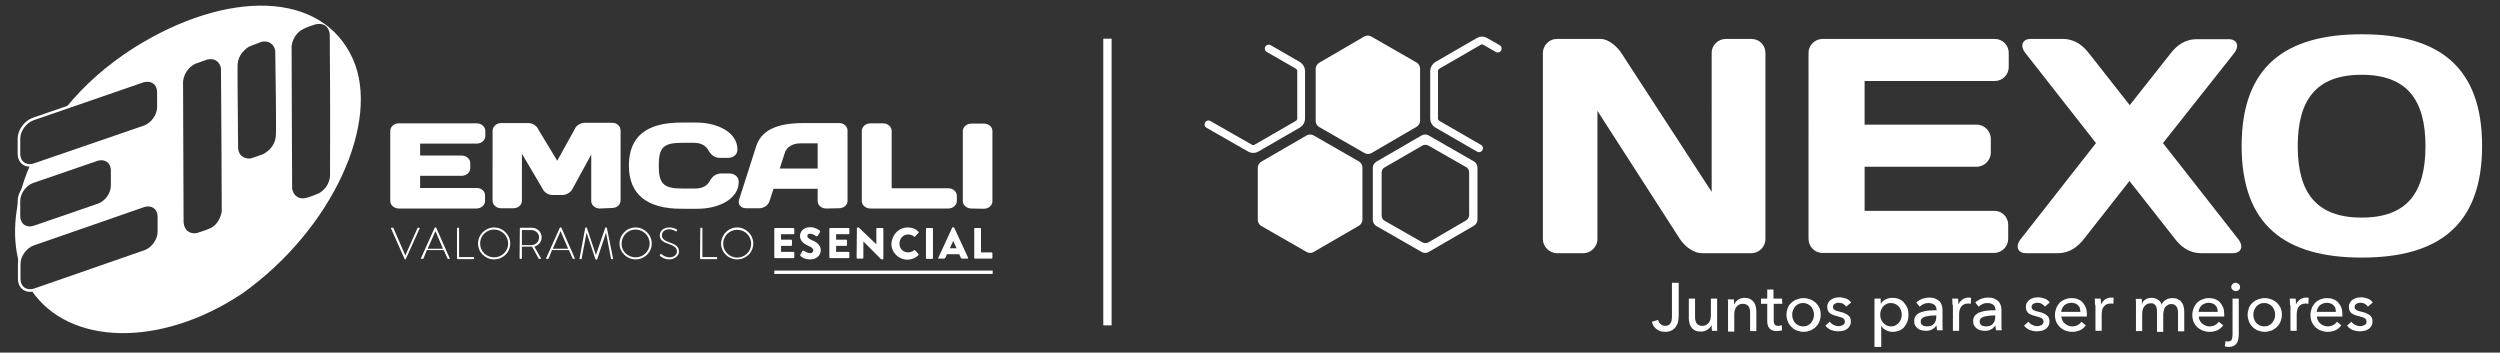 <?xml version="1.0" encoding="utf-8"?>
<!-- Generator: Adobe Illustrator 22.0.0, SVG Export Plug-In . SVG Version: 6.00 Build 0)  -->
<svg version="1.1" id="Layer_1" xmlns="http://www.w3.org/2000/svg" xmlns:xlink="http://www.w3.org/1999/xlink" x="0px" y="0px"
	 viewBox="0 0 962.8 135.8" style="enable-background:new 0 0 962.8 135.8;" xml:space="preserve">
<rect x="0" y="0" width="962.8" height="135.8" fill="#333333" stroke="none"/>
<style type="text/css">
	.st0{fill:#FFFFFF;}
	.st1{fill:none;stroke:#FFFFFF;stroke-width:3;stroke-linecap:round;stroke-linejoin:round;stroke-miterlimit:10;}
	.st2{fill:none;stroke:#FFFFFF;stroke-miterlimit:10;}
</style>
<g>
	<rect x="424.9" y="14.9" class="st0" width="3.2" height="110.4"/>
	<g>
		<g>
			<g>
				<g>
					<path class="st0" d="M599.6,97.5c-2.9,0-5.4-2.5-5.4-5.4V20.4c0-2.9,2.4-5.4,5.3-5.4h17c2.8,0,6.1,2.7,7.9,5.4l34.8,53.5V20.3
						c0-2.9,2.5-5.3,5.4-5.3h9.9c3.1,0,5.4,2.4,5.4,5.4v71.7c0,2.9-2.4,5.4-5.4,5.4h-19.1c-3.1,0-6.5-2.5-8.4-5.4l-31.8-49.4v49.4
						c0,2.9-2.5,5.4-5.4,5.4H599.6z"/>
					<path class="st0" d="M773.6,20.4v5.4c0,3.1-2.5,5.4-5.4,5.4h-50.1V48h43.2c2.9,0,5.4,2.5,5.4,5.4v5.4c0,2.9-2.5,5.4-5.4,5.4
						h-43.2v17h50c2.9,0,5.3,2.4,5.3,5.3V92c0,2.9-2.4,5.4-5.4,5.4h-66.1c-3.1,0-5.4-2.5-5.4-5.5V20.3c0-2.9,2.5-5.3,5.4-5.3h66.4
						C771.1,15,773.6,17.3,773.6,20.4z"/>
					<path class="st0" d="M820.2,40.5l15.8-20c2.2-2.8,5.3-5.4,10-5.4h12.4c3.1,0,4.2,2.6,2,5.4L833,55.1l29,37
						c2.2,2.8,1.1,5.4-2,5.4h-12.3c-4.7,0-7.8-2.6-10-5.4l-17.6-22.4l-17.6,22.4c-2.2,2.8-5.3,5.4-10,5.4h-12.3
						c-3.1,0-4.2-2.6-2-5.4l29-37L780,20.4c-2.2-2.8-1.1-5.4,2-5.4h12.4c4.7,0,7.8,2.6,10,5.4L820.2,40.5z"/>
					<path class="st0" d="M909.6,13.2c29.5,0,46.3,12.4,46.3,43s-16.9,43-46.3,43c-29.5,0-46.3-12.4-46.3-43S880.1,13.2,909.6,13.2z
						 M884.9,56.3c0,17.7,7,27.5,24.6,27.5c17.7,0,24.6-9.8,24.6-27.5s-7-27.5-24.6-27.5C891.9,28.8,884.9,38.6,884.9,56.3z"/>
				</g>
			</g>
		</g>
		<g>
			<g>
				<path class="st0" d="M546.9,46.6c0,0.8-0.6,1.8-1.3,2.2L528.1,59c-0.7,0.4-1.8,0.4-2.5,0L508,48.9c-0.7-0.4-1.3-1.4-1.3-2.2
					V26.4c0-0.8,0.6-1.8,1.3-2.2L525.5,14c0.7-0.4,1.8-0.4,2.5,0l17.6,10.1c0.7,0.4,1.3,1.4,1.3,2.2L546.9,46.6z"/>
			</g>
			<g>
				<path class="st0" d="M524.7,64.4c0-0.8-0.6-1.8-1.3-2.2l-17.6-10.1c-0.7-0.4-1.8-0.4-2.5,0l-17.6,10.2c-0.7,0.4-1.3,1.4-1.3,2.2
					v20.3c0,0.8,0.6,1.8,1.3,2.2l17.6,10.1c0.7,0.4,1.8,0.4,2.5,0l17.6-10.2c0.7-0.4,1.3-1.4,1.3-2.2V64.4z"/>
			</g>
			<g>
				<path class="st0" d="M569,64.4c0-0.8-0.6-1.8-1.3-2.2l-17.6-10.1c-0.7-0.4-1.8-0.4-2.5,0L530,62.3c-0.7,0.4-1.3,1.4-1.3,2.2
					v20.3c0,0.8,0.6,1.8,1.3,2.2l17.6,10.1c0.7,0.4,1.8,0.4,2.5,0l17.6-10.2c0.7-0.4,1.3-1.4,1.3-2.2L569,64.4z M564.6,84.9
					L550,93.4c-0.6,0.3-1.5,0.3-2.1,0L533.2,85c-0.6-0.3-1.1-1.2-1.1-1.8V66.3c0-0.7,0.5-1.5,1.1-1.8l14.7-8.5
					c0.6-0.3,1.5-0.3,2.1,0l14.7,8.4c0.6,0.3,1.1,1.2,1.1,1.8v16.9C565.7,83.7,565.2,84.6,564.6,84.9z"/>
			</g>
			<g>
				<path class="st1" d="M576.8,18.7l-4.9-2.8c-0.6-0.4-1.7-0.4-2.3,0l-16.1,9.3c-0.6,0.4-1.2,1.3-1.2,2v18.6c0,0.7,0.5,1.6,1.2,2
					l16.1,9.3"/>
			</g>
			<g>
				<path class="st1" d="M488.6,18.7l11.3,6.5c0.6,0.4,1.2,1.3,1.2,2v18.6c0,0.7-0.5,1.6-1.2,2l-16.1,9.3c-0.6,0.4-1.7,0.4-2.3,0
					l-9.3-5.3l-6.8-3.9"/>
			</g>
		</g>
		<g>
			<path class="st0" d="M638.6,123.2c0.1,0.7,0.4,1.2,0.9,1.6s1,0.7,1.7,0.7c0.6,0,1-0.1,1.4-0.3c0.4-0.2,0.6-0.5,0.8-0.8
				c0.2-0.4,0.4-0.8,0.4-1.3c0.1-0.5,0.1-1,0.1-1.5v-12.7h2.6v12.8c0,0.6-0.1,1.3-0.2,2c-0.1,0.7-0.4,1.4-0.8,2
				c-0.4,0.6-0.9,1.1-1.6,1.5c-0.7,0.4-1.6,0.6-2.6,0.6c-1.4,0-2.6-0.4-3.4-1.1c-0.9-0.7-1.5-1.7-1.7-2.8L638.6,123.2z"/>
			<path class="st0" d="M659.3,127.4c0-0.3-0.1-0.7-0.1-1.1s0-0.7,0-1h-0.1c-0.3,0.7-0.8,1.2-1.6,1.7c-0.7,0.5-1.6,0.7-2.5,0.7
				c-0.8,0-1.5-0.1-2.1-0.4s-1.1-0.6-1.4-1.1c-0.4-0.5-0.7-1-0.8-1.6c-0.2-0.6-0.3-1.3-0.3-2V115h2.4v6.8c0,0.5,0,1,0.1,1.4
				c0.1,0.5,0.2,0.9,0.4,1.2c0.2,0.3,0.5,0.6,0.9,0.8c0.4,0.2,0.8,0.3,1.4,0.3c1,0,1.8-0.4,2.4-1.1c0.6-0.7,0.9-1.7,0.9-3V115h2.4
				v9.7c0,0.3,0,0.8,0,1.3s0,1,0.1,1.4H659.3z"/>
			<path class="st0" d="M667.7,115c0,0.3,0.1,0.7,0.1,1.1s0,0.7,0,1h0.1c0.2-0.3,0.4-0.6,0.6-0.9c0.3-0.3,0.6-0.5,0.9-0.8
				c0.3-0.2,0.7-0.4,1.1-0.5c0.4-0.1,0.9-0.2,1.3-0.2c0.8,0,1.5,0.1,2.1,0.4s1,0.6,1.4,1.1s0.7,1,0.8,1.6c0.2,0.6,0.3,1.3,0.3,2v7.7
				H674v-6.8c0-0.5,0-1-0.1-1.4c-0.1-0.5-0.2-0.9-0.4-1.2c-0.2-0.3-0.5-0.6-0.9-0.8c-0.4-0.2-0.8-0.3-1.4-0.3c-1,0-1.8,0.4-2.4,1.1
				c-0.6,0.7-0.9,1.7-0.9,3v6.6h-2.4V118c0-0.3,0-0.8,0-1.3s0-1-0.1-1.4h2.3L667.7,115L667.7,115z"/>
			<path class="st0" d="M686.4,117h-3.3v6.4c0,0.7,0.1,1.3,0.4,1.6c0.3,0.3,0.7,0.5,1.3,0.5c0.2,0,0.5,0,0.7-0.1
				c0.3,0,0.5-0.1,0.7-0.2l0.1,2c-0.3,0.1-0.6,0.2-1,0.2c-0.4,0.1-0.7,0.1-1.1,0.1c-1.2,0-2.1-0.3-2.7-1c-0.6-0.6-0.9-1.6-0.9-2.9
				V117h-2.4v-2h2.4v-3.5h2.4v3.5h3.3L686.4,117L686.4,117z"/>
			<path class="st0" d="M701.2,121.2c0,1-0.2,1.8-0.5,2.6c-0.3,0.8-0.8,1.5-1.4,2.1c-0.6,0.6-1.3,1-2.1,1.4
				c-0.8,0.3-1.7,0.5-2.6,0.5c-0.9,0-1.8-0.2-2.6-0.5s-1.5-0.8-2.1-1.4s-1.1-1.3-1.4-2.1c-0.3-0.8-0.5-1.7-0.5-2.6
				c0-1,0.2-1.8,0.5-2.6c0.3-0.8,0.8-1.5,1.4-2c0.6-0.6,1.3-1,2.1-1.3s1.7-0.5,2.6-0.5c0.9,0,1.8,0.2,2.6,0.5s1.5,0.8,2.1,1.3
				c0.6,0.6,1.1,1.3,1.4,2C701,119.3,701.2,120.2,701.2,121.2z M698.6,121.2c0-0.6-0.1-1.2-0.3-1.7s-0.4-1-0.8-1.4
				c-0.3-0.4-0.8-0.7-1.3-1c-0.5-0.2-1.1-0.4-1.8-0.4s-1.2,0.1-1.8,0.4c-0.5,0.2-0.9,0.6-1.3,1c-0.3,0.4-0.6,0.9-0.8,1.4
				s-0.3,1.1-0.3,1.7s0.1,1.2,0.3,1.7s0.4,1,0.8,1.4c0.3,0.4,0.8,0.7,1.3,1c0.5,0.2,1.1,0.4,1.8,0.4s1.3-0.1,1.8-0.4
				c0.5-0.2,0.9-0.6,1.3-1c0.3-0.4,0.6-0.9,0.8-1.4C698.5,122.3,698.6,121.8,698.6,121.2z"/>
			<path class="st0" d="M711,118.1c-0.3-0.5-0.7-0.8-1.2-1.1c-0.5-0.3-1.1-0.4-1.7-0.4c-0.3,0-0.6,0-0.8,0.1
				c-0.3,0.1-0.5,0.2-0.7,0.3c-0.2,0.1-0.4,0.3-0.5,0.5s-0.2,0.4-0.2,0.7c0,0.5,0.2,0.9,0.7,1.2c0.5,0.3,1.2,0.5,2.1,0.7
				c0.6,0.1,1.1,0.3,1.6,0.5s0.9,0.4,1.3,0.7c0.4,0.3,0.7,0.6,0.9,1s0.3,0.9,0.3,1.4c0,0.7-0.1,1.3-0.4,1.8
				c-0.3,0.5-0.6,0.9-1.1,1.2c-0.5,0.3-1,0.6-1.6,0.7s-1.2,0.2-1.8,0.2c-0.9,0-1.9-0.2-2.7-0.5c-0.9-0.4-1.6-0.9-2.2-1.7l1.7-1.5
				c0.3,0.5,0.8,0.9,1.4,1.2c0.6,0.3,1.2,0.5,1.9,0.5c0.3,0,0.6,0,0.9-0.1c0.3-0.1,0.5-0.2,0.8-0.3c0.2-0.1,0.4-0.3,0.6-0.5
				c0.1-0.2,0.2-0.5,0.2-0.9c0-0.6-0.3-1-0.8-1.3s-1.4-0.5-2.4-0.8c-0.4-0.1-0.8-0.2-1.3-0.4c-0.4-0.1-0.8-0.4-1.2-0.6
				c-0.3-0.3-0.6-0.6-0.8-1s-0.3-0.9-0.3-1.4c0-0.7,0.1-1.2,0.4-1.7c0.3-0.5,0.6-0.9,1.1-1.2c0.4-0.3,0.9-0.5,1.5-0.7
				c0.6-0.1,1.1-0.2,1.7-0.2c0.9,0,1.7,0.2,2.6,0.5c0.8,0.3,1.5,0.9,1.9,1.5L711,118.1z"/>
			<path class="st0" d="M724.3,133.6h-2.4V115h2.4v1.9h0.1c0.4-0.7,1-1.2,1.8-1.6s1.7-0.6,2.7-0.6c0.9,0,1.8,0.2,2.5,0.5
				c0.8,0.3,1.4,0.8,1.9,1.4s1,1.3,1.3,2.1c0.3,0.8,0.4,1.6,0.4,2.5s-0.1,1.8-0.4,2.6c-0.3,0.8-0.7,1.5-1.2,2.1s-1.2,1.1-1.9,1.4
				c-0.8,0.3-1.6,0.5-2.6,0.5c-0.9,0-1.7-0.2-2.5-0.6s-1.4-0.9-1.8-1.6h-0.1v8H724.3z M732.4,121.2c0-0.6-0.1-1.1-0.3-1.7
				c-0.2-0.5-0.4-1-0.8-1.4c-0.3-0.4-0.8-0.7-1.3-1c-0.5-0.2-1.1-0.4-1.8-0.4c-0.6,0-1.2,0.1-1.7,0.4c-0.5,0.2-1,0.6-1.3,1
				c-0.4,0.4-0.6,0.9-0.8,1.4s-0.3,1.1-0.3,1.7s0.1,1.2,0.3,1.7s0.5,1,0.8,1.4c0.4,0.4,0.8,0.7,1.3,1c0.5,0.2,1.1,0.4,1.7,0.4
				c0.7,0,1.3-0.1,1.8-0.4s0.9-0.6,1.3-1c0.3-0.4,0.6-0.9,0.8-1.4C732.3,122.3,732.4,121.7,732.4,121.2z"/>
			<path class="st0" d="M745.8,119.4c0-0.9-0.3-1.6-0.8-2c-0.6-0.4-1.3-0.7-2.2-0.7c-0.7,0-1.4,0.1-2,0.4s-1.1,0.6-1.5,1l-1.3-1.6
				c0.6-0.6,1.3-1,2.2-1.4c0.9-0.3,1.8-0.5,2.8-0.5c0.9,0,1.7,0.1,2.3,0.4c0.7,0.3,1.2,0.6,1.6,1c0.4,0.4,0.7,0.9,0.9,1.5
				s0.3,1.2,0.3,1.9v5.4c0,0.4,0,0.9,0,1.3c0,0.5,0.1,0.8,0.1,1.1H746c-0.1-0.6-0.2-1.2-0.2-1.8h-0.1c-0.5,0.7-1,1.2-1.7,1.5
				c-0.7,0.4-1.5,0.5-2.4,0.5c-0.5,0-1-0.1-1.5-0.2s-1-0.3-1.4-0.6c-0.4-0.3-0.8-0.7-1.1-1.2s-0.4-1.1-0.4-1.8
				c0-0.9,0.3-1.7,0.8-2.2s1.2-1,2-1.2c0.8-0.3,1.7-0.5,2.8-0.6c1-0.1,2.1-0.1,3.1-0.1L745.8,119.4L745.8,119.4z M745.2,121.5
				c-0.6,0-1.2,0-1.9,0.1s-1.2,0.2-1.8,0.3c-0.5,0.2-1,0.4-1.3,0.7c-0.3,0.3-0.5,0.7-0.5,1.2c0,0.4,0.1,0.7,0.2,0.9
				c0.1,0.2,0.3,0.4,0.6,0.6c0.2,0.2,0.5,0.3,0.8,0.3c0.3,0.1,0.6,0.1,0.9,0.1c1.1,0,2-0.3,2.6-1s0.9-1.5,0.9-2.6v-0.7L745.2,121.5
				L745.2,121.5z"/>
			<path class="st0" d="M751.9,116.4c0-0.5,0-1-0.1-1.4h2.3c0,0.3,0.1,0.7,0.1,1.1s0,0.7,0,1h0.1c0.3-0.7,0.9-1.3,1.5-1.8
				c0.7-0.4,1.4-0.7,2.3-0.7c0.4,0,0.7,0,1,0.1L759,117c-0.3-0.1-0.7-0.1-1.1-0.1c-0.6,0-1.1,0.1-1.5,0.3c-0.4,0.2-0.8,0.5-1.1,0.9
				s-0.5,0.8-0.6,1.3s-0.2,1-0.2,1.5v6.5h-2.4v-9.7C751.9,117.3,751.9,116.9,751.9,116.4z"/>
			<path class="st0" d="M768.5,119.4c0-0.9-0.3-1.6-0.8-2c-0.6-0.4-1.3-0.7-2.2-0.7c-0.7,0-1.4,0.1-2,0.4s-1.1,0.6-1.5,1l-1.3-1.6
				c0.6-0.6,1.3-1,2.2-1.4c0.9-0.3,1.8-0.5,2.8-0.5c0.9,0,1.7,0.1,2.3,0.4c0.7,0.3,1.2,0.6,1.6,1c0.4,0.4,0.7,0.9,0.9,1.5
				s0.3,1.2,0.3,1.9v5.4c0,0.4,0,0.9,0,1.3c0,0.5,0.1,0.8,0.1,1.1h-2.2c-0.1-0.6-0.2-1.2-0.2-1.8h-0.1c-0.5,0.7-1,1.2-1.7,1.5
				c-0.7,0.4-1.5,0.5-2.4,0.5c-0.5,0-1-0.1-1.5-0.2s-1-0.3-1.4-0.6c-0.4-0.3-0.8-0.7-1.1-1.2s-0.4-1.1-0.4-1.8
				c0-0.9,0.3-1.7,0.8-2.2s1.2-1,2-1.2c0.8-0.3,1.7-0.5,2.8-0.6c1-0.1,2.1-0.1,3.1-0.1L768.5,119.4L768.5,119.4z M767.9,121.5
				c-0.6,0-1.2,0-1.9,0.1s-1.2,0.2-1.8,0.3c-0.5,0.2-1,0.4-1.3,0.7c-0.3,0.3-0.5,0.7-0.5,1.2c0,0.4,0.1,0.7,0.2,0.9
				c0.1,0.2,0.3,0.4,0.6,0.6c0.2,0.2,0.5,0.3,0.8,0.3c0.3,0.1,0.6,0.1,0.9,0.1c1.1,0,2-0.3,2.6-1s0.9-1.5,0.9-2.6v-0.7L767.9,121.5
				L767.9,121.5z"/>
			<path class="st0" d="M787.5,118.1c-0.3-0.5-0.7-0.8-1.2-1.1c-0.5-0.3-1.1-0.4-1.7-0.4c-0.3,0-0.6,0-0.8,0.1
				c-0.3,0.1-0.5,0.2-0.7,0.3c-0.2,0.1-0.4,0.3-0.5,0.5s-0.2,0.4-0.2,0.7c0,0.5,0.2,0.9,0.7,1.2c0.5,0.3,1.2,0.5,2.1,0.7
				c0.6,0.1,1.1,0.3,1.6,0.5s0.9,0.4,1.3,0.7c0.4,0.3,0.7,0.6,0.9,1s0.3,0.9,0.3,1.4c0,0.7-0.1,1.3-0.4,1.8
				c-0.3,0.5-0.6,0.9-1.1,1.2c-0.5,0.3-1,0.6-1.6,0.7s-1.2,0.2-1.8,0.2c-0.9,0-1.9-0.2-2.7-0.5c-0.9-0.4-1.6-0.9-2.2-1.7l1.7-1.5
				c0.3,0.5,0.8,0.9,1.4,1.2c0.6,0.3,1.2,0.5,1.9,0.5c0.3,0,0.6,0,0.9-0.1c0.3-0.1,0.5-0.2,0.8-0.3c0.2-0.1,0.4-0.3,0.6-0.5
				c0.1-0.2,0.2-0.5,0.2-0.9c0-0.6-0.3-1-0.8-1.3s-1.4-0.5-2.4-0.8c-0.4-0.1-0.8-0.2-1.3-0.4c-0.4-0.1-0.8-0.4-1.2-0.6
				c-0.3-0.3-0.6-0.6-0.8-1s-0.3-0.9-0.3-1.4c0-0.7,0.1-1.2,0.4-1.7c0.3-0.5,0.6-0.9,1.1-1.2c0.4-0.3,0.9-0.5,1.5-0.7
				c0.6-0.1,1.1-0.2,1.7-0.2c0.9,0,1.7,0.2,2.6,0.5c0.8,0.3,1.5,0.9,1.9,1.5L787.5,118.1z"/>
			<path class="st0" d="M803.7,121.1c0,0.1,0,0.3,0,0.4s0,0.3,0,0.4h-9.8c0,0.5,0.1,1,0.4,1.5c0.2,0.5,0.5,0.9,0.9,1.2
				c0.4,0.3,0.8,0.6,1.3,0.8c0.5,0.2,1,0.3,1.5,0.3c0.8,0,1.6-0.2,2.2-0.5c0.6-0.4,1.1-0.8,1.4-1.3l1.7,1.4
				c-0.7,0.9-1.4,1.5-2.3,1.9c-0.9,0.4-1.9,0.6-3,0.6c-0.9,0-1.8-0.2-2.6-0.5s-1.5-0.8-2.1-1.3c-0.6-0.6-1-1.2-1.4-2
				c-0.3-0.8-0.5-1.7-0.5-2.7s0.2-1.8,0.5-2.6c0.3-0.8,0.8-1.5,1.3-2.1c0.6-0.6,1.3-1,2-1.3c0.8-0.3,1.6-0.5,2.5-0.5
				s1.7,0.1,2.5,0.4c0.7,0.3,1.4,0.7,1.9,1.3c0.5,0.6,0.9,1.2,1.2,2C803.6,119.2,803.7,120.1,803.7,121.1z M801.2,120.1
				c0-0.5-0.1-0.9-0.2-1.4c-0.1-0.4-0.4-0.8-0.7-1.1c-0.3-0.3-0.6-0.6-1.1-0.7c-0.4-0.2-0.9-0.3-1.5-0.3c-0.5,0-1,0.1-1.5,0.3
				c-0.5,0.2-0.9,0.4-1.2,0.7c-0.3,0.3-0.6,0.7-0.8,1.1s-0.3,0.9-0.4,1.4H801.2z"/>
			<path class="st0" d="M806.8,116.4c0-0.5,0-1-0.1-1.4h2.3c0,0.3,0.1,0.7,0.1,1.1s0,0.7,0,1h0.1c0.3-0.7,0.9-1.3,1.5-1.8
				c0.7-0.4,1.4-0.7,2.3-0.7c0.4,0,0.7,0,1,0.1l-0.1,2.3c-0.3-0.1-0.7-0.1-1.1-0.1c-0.6,0-1.1,0.1-1.5,0.3c-0.4,0.2-0.8,0.5-1.1,0.9
				s-0.5,0.8-0.6,1.3s-0.2,1-0.2,1.5v6.5H807v-9.7C806.8,117.3,806.8,116.9,806.8,116.4z"/>
			<path class="st0" d="M826.2,115.4c0.7-0.5,1.5-0.7,2.4-0.7c0.8,0,1.6,0.2,2.3,0.6s1.2,1,1.6,1.9c0.4-0.8,1-1.4,1.7-1.8
				s1.6-0.6,2.4-0.6c0.8,0,1.5,0.1,2.1,0.4s1.1,0.6,1.4,1.1c0.4,0.5,0.7,1,0.8,1.6c0.2,0.6,0.3,1.3,0.3,2v7.7h-2.4v-6.8
				c0-0.5,0-1-0.1-1.4c-0.1-0.5-0.2-0.9-0.4-1.2c-0.2-0.3-0.5-0.6-0.8-0.8c-0.3-0.2-0.8-0.3-1.3-0.3c-0.6,0-1,0.1-1.4,0.4
				c-0.4,0.2-0.7,0.5-1,0.9s-0.4,0.8-0.5,1.3s-0.2,0.9-0.2,1.4v6.7h-2.4V120c0-0.5,0-0.9-0.1-1.3s-0.2-0.7-0.4-1s-0.5-0.5-0.8-0.7
				s-0.7-0.2-1.2-0.2c-0.9,0-1.7,0.4-2.3,1.1s-0.9,1.7-0.9,3v6.6h-2.4v-9.7c0-0.3,0-0.8,0-1.3s0-1-0.1-1.4h2.3
				c0,0.3,0.1,0.7,0.1,1.1s0,0.7,0,1h0.1C825,116.4,825.5,115.8,826.2,115.4z"/>
			<path class="st0" d="M856.6,121.1c0,0.1,0,0.3,0,0.4s0,0.3,0,0.4h-9.8c0,0.5,0.1,1,0.4,1.5c0.2,0.5,0.5,0.9,0.9,1.2
				c0.4,0.3,0.8,0.6,1.3,0.8c0.5,0.2,1,0.3,1.5,0.3c0.8,0,1.6-0.2,2.2-0.5c0.6-0.4,1.1-0.8,1.4-1.3l1.7,1.4
				c-0.7,0.9-1.4,1.5-2.3,1.9c-0.9,0.4-1.9,0.6-3,0.6c-0.9,0-1.8-0.2-2.6-0.5s-1.5-0.8-2.1-1.3c-0.6-0.6-1-1.2-1.4-2
				c-0.3-0.8-0.5-1.7-0.5-2.7s0.2-1.8,0.5-2.6c0.3-0.8,0.8-1.5,1.3-2.1c0.6-0.6,1.3-1,2-1.3c0.8-0.3,1.6-0.5,2.5-0.5
				s1.7,0.1,2.5,0.4c0.7,0.3,1.4,0.7,1.9,1.3c0.5,0.6,0.9,1.2,1.2,2C856.5,119.2,856.6,120.1,856.6,121.1z M854.1,120.1
				c0-0.5-0.1-0.9-0.2-1.4c-0.1-0.4-0.4-0.8-0.7-1.1c-0.3-0.3-0.6-0.6-1.1-0.7c-0.4-0.2-0.9-0.3-1.5-0.3c-0.5,0-1,0.1-1.5,0.3
				c-0.5,0.2-0.9,0.4-1.2,0.7c-0.3,0.3-0.6,0.7-0.8,1.1s-0.3,0.9-0.4,1.4H854.1z"/>
			<path class="st0" d="M857.1,131.4c0.3,0.1,0.7,0.1,1,0.1c0.4,0,0.7-0.1,0.9-0.2c0.2-0.1,0.4-0.3,0.5-0.6c0.1-0.2,0.2-0.5,0.2-0.8
				s0.1-0.7,0.1-1V115h2.4v13.9c0,0.6-0.1,1.2-0.2,1.8c-0.1,0.6-0.3,1-0.6,1.5c-0.3,0.4-0.7,0.8-1.2,1c-0.5,0.3-1.2,0.4-2,0.4
				c-0.2,0-0.5,0-0.7-0.1c-0.3,0-0.5-0.1-0.7-0.1L857.1,131.4z M862.7,110.6c0,0.5-0.2,0.8-0.5,1.1c-0.3,0.3-0.7,0.4-1.2,0.4
				s-0.8-0.2-1.2-0.5c-0.3-0.3-0.5-0.7-0.5-1.1c0-0.5,0.2-0.8,0.5-1.1c0.3-0.3,0.7-0.5,1.2-0.5s0.8,0.2,1.2,0.5
				C862.5,109.7,862.7,110.1,862.7,110.6z"/>
			<path class="st0" d="M878.8,121.2c0,1-0.2,1.8-0.5,2.6c-0.3,0.8-0.8,1.5-1.4,2.1c-0.6,0.6-1.3,1-2.1,1.4
				c-0.8,0.3-1.7,0.5-2.6,0.5c-0.9,0-1.8-0.2-2.6-0.5s-1.5-0.8-2.1-1.4s-1.1-1.3-1.4-2.1c-0.3-0.8-0.5-1.7-0.5-2.6
				c0-1,0.2-1.8,0.5-2.6c0.3-0.8,0.8-1.5,1.4-2c0.6-0.6,1.3-1,2.1-1.3s1.7-0.5,2.6-0.5c0.9,0,1.8,0.2,2.6,0.5s1.5,0.8,2.1,1.3
				c0.6,0.6,1.1,1.3,1.4,2C878.6,119.3,878.8,120.2,878.8,121.2z M876.2,121.2c0-0.6-0.1-1.2-0.3-1.7s-0.4-1-0.8-1.4
				c-0.3-0.4-0.8-0.7-1.3-1c-0.5-0.2-1.1-0.4-1.8-0.4s-1.2,0.1-1.8,0.4c-0.5,0.2-0.9,0.6-1.3,1c-0.3,0.4-0.6,0.9-0.8,1.4
				s-0.3,1.1-0.3,1.7s0.1,1.2,0.3,1.7s0.4,1,0.8,1.4c0.3,0.4,0.8,0.7,1.3,1c0.5,0.2,1.1,0.4,1.8,0.4s1.3-0.1,1.8-0.4
				c0.5-0.2,0.9-0.6,1.3-1c0.3-0.4,0.6-0.9,0.8-1.4C876.1,122.3,876.2,121.8,876.2,121.2z"/>
			<path class="st0" d="M881.9,116.4c0-0.5,0-1-0.1-1.4h2.3c0,0.3,0.1,0.7,0.1,1.1s0,0.7,0,1h0.1c0.3-0.7,0.9-1.3,1.5-1.8
				c0.7-0.4,1.4-0.7,2.3-0.7c0.4,0,0.7,0,1,0.1L889,117c-0.3-0.1-0.7-0.1-1.1-0.1c-0.6,0-1.1,0.1-1.5,0.3c-0.4,0.2-0.8,0.5-1.1,0.9
				s-0.5,0.8-0.6,1.3s-0.2,1-0.2,1.5v6.5h-2.4v-9.7C881.9,117.3,881.9,116.9,881.9,116.4z"/>
			<path class="st0" d="M902.1,121.1c0,0.1,0,0.3,0,0.4s0,0.3,0,0.4h-9.8c0,0.5,0.1,1,0.4,1.5c0.2,0.5,0.5,0.9,0.9,1.2
				c0.4,0.3,0.8,0.6,1.3,0.8c0.5,0.2,1,0.3,1.5,0.3c0.8,0,1.6-0.2,2.2-0.5c0.6-0.4,1.1-0.8,1.4-1.3l1.7,1.4
				c-0.7,0.9-1.4,1.5-2.3,1.9c-0.9,0.4-1.9,0.6-3,0.6c-0.9,0-1.8-0.2-2.6-0.5s-1.5-0.8-2.1-1.3c-0.6-0.6-1-1.2-1.4-2
				c-0.3-0.8-0.5-1.7-0.5-2.7s0.2-1.8,0.5-2.6c0.3-0.8,0.8-1.5,1.3-2.1c0.6-0.6,1.3-1,2-1.3c0.8-0.3,1.6-0.5,2.5-0.5
				s1.7,0.1,2.5,0.4c0.7,0.3,1.4,0.7,1.9,1.3c0.5,0.6,0.9,1.2,1.2,2C902,119.2,902.1,120.1,902.1,121.1z M899.6,120.1
				c0-0.5-0.1-0.9-0.2-1.4c-0.1-0.4-0.4-0.8-0.7-1.1c-0.3-0.3-0.6-0.6-1.1-0.7c-0.4-0.2-0.9-0.3-1.5-0.3c-0.5,0-1,0.1-1.5,0.3
				c-0.5,0.2-0.9,0.4-1.2,0.7c-0.3,0.3-0.6,0.7-0.8,1.1s-0.3,0.9-0.4,1.4H899.6z"/>
			<path class="st0" d="M911.9,118.1c-0.3-0.5-0.7-0.8-1.2-1.1c-0.5-0.3-1.1-0.4-1.7-0.4c-0.3,0-0.6,0-0.8,0.1
				c-0.3,0.1-0.5,0.2-0.7,0.3c-0.2,0.1-0.4,0.3-0.5,0.5s-0.2,0.4-0.2,0.7c0,0.5,0.2,0.9,0.7,1.2c0.5,0.3,1.2,0.5,2.1,0.7
				c0.6,0.1,1.1,0.3,1.6,0.5s0.9,0.4,1.3,0.7c0.4,0.3,0.7,0.6,0.9,1s0.3,0.9,0.3,1.4c0,0.7-0.1,1.3-0.4,1.8
				c-0.3,0.5-0.6,0.9-1.1,1.2c-0.5,0.3-1,0.6-1.6,0.7s-1.2,0.2-1.8,0.2c-0.9,0-1.9-0.2-2.7-0.5c-0.9-0.4-1.6-0.9-2.2-1.7l1.7-1.5
				c0.3,0.5,0.8,0.9,1.4,1.2c0.6,0.3,1.2,0.5,1.9,0.5c0.3,0,0.6,0,0.9-0.1c0.3-0.1,0.5-0.2,0.8-0.3c0.2-0.1,0.4-0.3,0.6-0.5
				c0.1-0.2,0.2-0.5,0.2-0.9c0-0.6-0.3-1-0.8-1.3s-1.4-0.5-2.4-0.8c-0.4-0.1-0.8-0.2-1.3-0.4c-0.4-0.1-0.8-0.4-1.2-0.6
				c-0.3-0.3-0.6-0.6-0.8-1s-0.3-0.9-0.3-1.4c0-0.7,0.1-1.2,0.4-1.7c0.3-0.5,0.6-0.9,1.1-1.2c0.4-0.3,0.9-0.5,1.5-0.7
				c0.6-0.1,1.1-0.2,1.7-0.2c0.9,0,1.7,0.2,2.6,0.5c0.8,0.3,1.5,0.9,1.9,1.5L911.9,118.1z"/>
		</g>
	</g>
	<g>
		<path class="st0" d="M51.6,18.4C87.3-4,124-3.8,135.9,22.7c10.8,24.1-7.8,65.5-42.4,90.2C62,134,26.6,133.2,12.1,111.8
			c-1.7,0.2-4.4-0.7-4.6-4.3c0-1.8,0-3.5,0-5.7c-3.3-11.5-1.7-24.8,4-38c-2.5,0-4.1-1.8-4.2-4.6c0-2.2,0-4.2,0-5.9
			c0.1-2.9,2.4-6.2,5.4-7.3l12.5-4.3C32.3,32.9,41.2,25,51.6,18.4L51.6,18.4z M127,13.1c-0.6-4-3.7-4.4-6.2-3.5
			c-2.1,0.7-3.3,1.1-5.1,2.2c-2.7,2.1-3.2,4.7-3.4,5.9c0,12.8,0.2,44.4,0.2,54.2c-0.2,0.7,0.5,4.7,4.5,4.5c2-0.3,4.5-1.4,5.9-2
			c3.1-1.8,4.4-5,4.2-7.6C127.2,42,127.1,28.8,127,13.1L127,13.1z M95.1,18.5c-0.9,0.8-3.3,2.6-3.6,6.2c-0.1,0.8,0.1,19.8,0.2,32.4
			c0.3,3.6,3.5,4.2,4.9,3.9c2.8-0.9,3.3-1.1,4.9-1.7c3.3-1.9,4.5-4.5,4.7-6.7c0.3-0.5-0.1-27.2-0.2-33c-0.2-1.6-1.6-4.2-5.3-3.5
			C98.9,16.9,96.2,17.6,95.1,18.5L95.1,18.5z M85.1,26.6c0-1.1-1.1-4.5-5.2-3.7c-1.5,0.5-3.1,1.1-4.8,1.7c-3.3,1.7-4.4,4.8-4.6,6.8
			l0.2,54c0.2,4.2,3.5,4.8,5.3,4.3c1.8-0.6,3.5-1.1,5.4-2c2.3-1.3,3.5-3.7,4-6.2C85.4,63.3,85.2,46.9,85.1,26.6L85.1,26.6z
			 M12.3,94.2c-3.2,1.4-4.8,4.7-4.9,7.5c0,2.2,0,4.2,0.1,5.5c0,2.6,1.8,4.6,4.6,4.5c21.5-6.9,42-14.7,43.8-15
			c3.9-1.7,4.7-4.7,5.2-6.2c0.3-1.2,0.1-6.3,0.1-7.6c0-0.6-1.1-5.5-6.5-3.4C45,82.8,30.2,88,12.3,94.2L12.3,94.2z M12.2,70.1
			c-1.9,1-4.2,2.5-4.9,6.7c0,2.1-0.1,4.8,0.1,7.2c0.9,4.4,4.8,3.6,5.9,3.4l24.1-8.3c4.2-1.5,5.5-4.6,5.9-6.8c0.1-1.2,0-4,0-6.2
			c0.1-3.7-2.5-5.9-6.3-4.5C30.4,63.7,21.8,66.9,12.2,70.1L12.2,70.1z M54.1,31.6C40.3,36.4,26.4,41.2,12.6,46
			c-3.8,1.7-5.1,5.1-5.3,7.3c-0.1,0.9,0,4.9,0,5.9c0.2,3.1,2.3,5.1,5.4,4.4l43.1-14.9c3-1.2,4.8-3.9,5.2-6.6c0-2.4,0-3.9,0-6.6
			C60.6,30.4,56.5,30.5,54.1,31.6z"/>
		<path class="st2" d="M56.8,31c2.5,0,4.2,1.8,4.2,4.5v5.8c0,3.1-2.4,6.4-5.3,7.5L13.2,63.4c-0.6,0.2-1.2,0.3-1.7,0.3
			c-2.5,0-4.2-1.8-4.2-4.5v-5.8c0-3.1,2.4-6.4,5.3-7.5l42.6-14.7C55.7,31.1,56.3,31,56.8,31z"/>
		<path class="st2" d="M57,79c2.5,0,4.2,1.8,4.2,4.5v5.8c0,3.1-2.4,6.4-5.3,7.5l-42.6,14.8c-0.6,0.2-1.2,0.3-1.7,0.3
			c-2.5,0-4.2-1.8-4.2-4.5v-5.8c0-3.1,2.4-6.4,5.3-7.5l42.6-14.8C55.9,79.1,56.5,79,57,79z"/>
		<path class="st2" d="M39,61.2c2.5,0,4.2,1.8,4.2,4.5v5.8c0,3.1-2.4,6.4-5.3,7.4l-24.7,8.5c-0.6,0.2-1.2,0.3-1.7,0.3
			c-2.5,0-4.2-1.8-4.2-4.5v-5.8c0-3.1,2.4-6.4,5.3-7.4l24.7-8.5C37.9,61.3,38.5,61.2,39,61.2z"/>
	</g>
</g>
<g>
	<path class="st0" d="M262.4,80.4c-13.3,0-20.2-5.6-20.2-16.6c0-11.1,6.6-16.6,20.2-16.6h5.8c7.9,0,15.8,3.6,15.8,10.4
		c0,2.4-2.2,3.2-3.5,3.2h-3.1c-2,0-3.4-0.9-4.5-2.8c-1.1-2-3-3-5.6-3h-4.7c-7.1,0-8.9,1.8-8.9,8.8c0,6.9,1.8,8.8,8.9,8.8h5.2
		c2.6,0,4.6-1,5.6-3c1.1-1.9,2.5-2.8,4.5-2.8h3.1c1.3,0,3.5,0.9,3.5,3.2c0,6.8-8,10.4-15.8,10.4H262.4L262.4,80.4z M374.1,80.3
		c-1.8,0-3.3-1.3-3.3-2.8v-27c0-1.6,1.5-2.9,3.3-2.9h4.8c1.8,0,3.3,1.2,3.3,2.9v27c0,1.6-1.5,2.9-3.3,2.9L374.1,80.3L374.1,80.3z
		 M335.2,80.3c-1.8,0-3.3-1.3-3.3-2.8v-27c0-1.7,1.5-3,3.3-3h4.9c1.8,0,3.3,1.3,3.3,3v22h21.8c1.8,0,3.3,1.3,3.3,2.9v2
		c0,1.6-1.5,2.9-3.3,2.9H335.2L335.2,80.3z M318.2,80.3c-1.8,0-3.3-1.2-3.3-2.9v-4.7h-17l-1.6,4.9c-0.5,1.5-2.2,2.6-3.9,2.6h-5.1
		c-1.1,0-1.8-0.4-2.4-1.1c-0.4-0.6-0.5-1.3-0.3-2.1l6.6-20.6c1.9-6.1,7.8-9,18.1-9h14c1.7,0,3.1,1.3,3.1,2.9v27.1
		c0,1.6-1.5,2.8-3.3,2.8L318.2,80.3L318.2,80.3z M314.9,64.9v-9.7h-6.6c-3,0-5.4,1.4-6.1,3.8l-1.9,5.9H314.9z M231,80.3
		c-1.8,0-3.3-1.3-3.3-2.9V59.5l-7.2,13.2c-0.6,1.3-2.3,2.4-3.9,2.4h-3.8c-1.7,0-3.3-1.1-3.9-2.5L201,59.2v18.1
		c0,1.7-1.5,2.9-3.3,2.9H193c-1.8,0-3.3-1.3-3.3-2.9V50.4c0-1.6,1.5-3,3.2-3h10.6c1.7,0,3.3,1.1,3.9,2.6l7.2,11.9l6.7-12.1
		c0.5-1.4,2.2-2.5,3.9-2.5h10.6c1.8,0,3.2,1.3,3.2,3v26.9c0,1.7-1.5,2.9-3.3,2.9L231,80.3L231,80.3z M153.6,80.3
		c-1.8,0-3.3-1.3-3.3-2.9v-27c0-1.6,1.5-2.9,3.3-2.9h30c1.8,0,3.3,1.3,3.3,2.9v2c0,1.6-1.5,2.9-3.3,2.9h-21.8v4.6h16
		c1.8,0,3.3,1.3,3.3,2.9v2c0,1.6-1.5,2.9-3.3,2.9h-16v4.7h21.8c1.8,0,3.2,1.2,3.2,2.9v2.1c0,1.6-1.5,2.9-3.3,2.9H153.6L153.6,80.3z"
		/>
	<g>
		<g>
			<g>
				<path class="st0" d="M150.6,88c-0.1-0.2,0-0.3,0.2-0.3h0.5c0.1,0,0.2,0.1,0.2,0.1l4.6,10.6l0,0l4.7-10.6c0-0.1,0.1-0.1,0.2-0.1
					h0.4c0.2,0,0.3,0.1,0.2,0.3l-5.3,11.7c0,0.1-0.1,0.2-0.2,0.2H156c-0.1,0-0.2-0.1-0.2-0.2L150.6,88z"/>
			</g>
			<g>
				<path class="st0" d="M162.1,99.5l5.3-11.8c0-0.1,0.1-0.1,0.2-0.1h0.1c0.1,0,0.2,0,0.3,0.1l5.2,11.8c0,0.1,0,0.2-0.2,0.2h-0.4
					c-0.1,0-0.2-0.1-0.3-0.2l-1.4-3.2h-6.5l-1.3,3.2c0,0.1-0.1,0.2-0.3,0.2h-0.5C162.1,99.7,162.1,99.6,162.1,99.5z M170.6,95.8
					l-2.9-6.8l0,0l-3,6.8H170.6z"/>
			</g>
			<g>
				<path class="st0" d="M176,88c0-0.1,0.1-0.3,0.3-0.3h0.3c0.1,0,0.2,0.1,0.2,0.3v11h5.5c0.2,0,0.3,0.1,0.3,0.3v0.3
					c0,0.1-0.1,0.2-0.3,0.2h-6c-0.1,0-0.3-0.1-0.3-0.3V88z"/>
			</g>
			<g>
				<path class="st0" d="M190.3,87.6c3.4,0,6.2,2.8,6.2,6.2c0,3.4-2.8,6.1-6.2,6.1s-6.2-2.7-6.2-6.1
					C184.1,90.4,186.9,87.6,190.3,87.6z M190.3,99.1c3,0,5.4-2.4,5.4-5.3s-2.4-5.4-5.4-5.4s-5.4,2.4-5.4,5.4
					C184.9,96.8,187.3,99.1,190.3,99.1z"/>
			</g>
			<g>
				<path class="st0" d="M200.2,88c0-0.1,0.1-0.3,0.3-0.3h4.3c2.1,0,3.8,1.6,3.8,3.7c0,1.8-1.2,3.1-2.8,3.6l2.5,4.4
					c0.1,0.2,0.1,0.3-0.1,0.3h-0.5c-0.1,0-0.2-0.1-0.3-0.2l-2.5-4.5c-0.3,0-0.4,0-0.7,0H201v4.4c0,0.1-0.1,0.3-0.3,0.3h-0.3
					c-0.1,0-0.3-0.1-0.3-0.3L200.2,88L200.2,88z M204.6,94.4c1.7,0,3-1.3,3-3c0-1.6-1.4-2.8-3-2.8H201v5.8H204.6z"/>
			</g>
			<g>
				<path class="st0" d="M210.3,99.5l5.3-11.8c0-0.1,0.1-0.1,0.2-0.1h0.1c0.1,0,0.2,0,0.3,0.1l5.2,11.8c0,0.1,0,0.2-0.2,0.2h-0.4
					c-0.1,0-0.2-0.1-0.3-0.2l-1.4-3.2h-6.5l-1.3,3.2c0,0.1-0.1,0.2-0.3,0.2h-0.5C210.3,99.7,210.3,99.6,210.3,99.5z M218.8,95.8
					l-2.9-6.8l0,0l-3,6.8H218.8z"/>
			</g>
			<g>
				<path class="st0" d="M225.4,87.7c0-0.1,0.1-0.1,0.2-0.1h0.2c0.1,0,0.2,0,0.2,0.1l3.5,10.5l0,0l3.6-10.5c0-0.1,0.1-0.1,0.2-0.1
					h0.2c0.1,0,0.2,0.1,0.2,0.1l2.4,11.8c0,0.2,0,0.3-0.2,0.3h-0.4c-0.1,0-0.2-0.1-0.2-0.2l-1.9-10l0,0L230,99.8
					c0,0.1-0.2,0.2-0.3,0.2h-0.1c-0.1,0-0.2,0-0.3-0.2l-3.4-10.2l0,0l-1.9,10c0,0.1-0.1,0.2-0.2,0.2h-0.4c-0.2,0-0.3-0.1-0.2-0.3
					L225.4,87.7z"/>
			</g>
			<g>
				<path class="st0" d="M244.8,87.6c3.4,0,6.2,2.8,6.2,6.2c0,3.4-2.8,6.1-6.2,6.1s-6.2-2.7-6.2-6.1
					C238.6,90.4,241.3,87.6,244.8,87.6z M244.8,99.1c3,0,5.4-2.4,5.4-5.3s-2.4-5.4-5.4-5.4s-5.4,2.4-5.4,5.4
					C239.3,96.8,241.8,99.1,244.8,99.1z"/>
			</g>
			<g>
				<path class="st0" d="M254.2,98.1l0.2-0.2c0.1-0.2,0.3-0.2,0.3-0.1c0.2,0.2,1.4,1.3,3.2,1.3c1.6,0,2.8-1,2.8-2.3
					c0-1.5-1.3-2.2-3.3-2.9c-2-0.7-3.3-1.4-3.3-3.3c0-1.3,1-3,3.7-3c1.7,0,2.9,0.8,2.9,0.8c0.1,0.1,0.2,0.2,0.1,0.3
					c-0.1,0.1-0.1,0.2-0.2,0.3c-0.1,0.2-0.2,0.2-0.3,0.1c-0.1,0-1.2-0.8-2.5-0.8c-2.1,0-2.9,1.3-2.9,2.3c0,1.4,1.1,2.1,2.8,2.7
					c2.3,0.8,3.8,1.6,3.8,3.6c0,1.7-1.8,3-3.8,3s-3.4-1.2-3.6-1.4C254.1,98.4,254,98.3,254.2,98.1z"/>
			</g>
			<g>
				<path class="st0" d="M269.7,88c0-0.1,0.1-0.3,0.3-0.3h0.3c0.1,0,0.2,0.1,0.2,0.3v11h5.4c0.2,0,0.3,0.1,0.3,0.3v0.3
					c0,0.1-0.1,0.2-0.3,0.2h-6c-0.1,0-0.3-0.1-0.3-0.3L269.7,88L269.7,88z"/>
			</g>
			<g>
				<path class="st0" d="M283.9,87.6c3.4,0,6.2,2.8,6.2,6.2c0,3.4-2.8,6.1-6.2,6.1c-3.4,0-6.2-2.7-6.2-6.1
					C277.8,90.3,280.5,87.6,283.9,87.6z M283.9,99.2c3,0,5.4-2.4,5.4-5.3c0-3-2.4-5.4-5.4-5.4s-5.4,2.4-5.4,5.4
					C278.5,96.7,280.9,99.2,283.9,99.2z"/>
			</g>
			<g>
				<path class="st0" d="M298.2,88.1c0-0.2,0.2-0.3,0.3-0.3h7.1c0.2,0,0.3,0.2,0.3,0.3v1.8c0,0.2-0.2,0.3-0.3,0.3h-4.8v2.1h3.9
					c0.2,0,0.3,0.2,0.3,0.3v1.8c0,0.2-0.2,0.3-0.3,0.3h-3.9V97h4.8c0.2,0,0.3,0.2,0.3,0.3v1.8c0,0.2-0.2,0.3-0.3,0.3h-7.1
					c-0.2,0-0.3-0.2-0.3-0.3V88.1z"/>
			</g>
			<g>
				<path class="st0" d="M308.2,98.1l0.8-1.4c0.2-0.3,0.5-0.2,0.6-0.1c0.1,0,1.3,0.9,2.4,0.9c0.7,0,1.2-0.4,1.2-1
					c0-0.8-0.6-1.3-1.8-1.8c-1.5-0.6-3.3-1.8-3.3-3.8c0-1.7,1.3-3.4,3.9-3.4c1.8,0,3.2,0.9,3.7,1.3c0.2,0.1,0.2,0.4,0.1,0.6
					l-0.8,1.3c-0.1,0.2-0.4,0.3-0.6,0.3c-0.2-0.1-1.4-1-2.4-1c-0.6,0-1.1,0.4-1.1,0.8c0,0.7,0.5,1.1,1.8,1.7
					c1.3,0.5,3.4,1.6,3.4,3.9c0,1.8-1.5,3.5-4,3.5c-2.3,0-3.4-0.9-3.8-1.3C308.2,98.4,308.1,98.3,308.2,98.1z"/>
			</g>
			<g>
				<path class="st0" d="M319.4,88.1c0-0.2,0.2-0.3,0.3-0.3h7.1c0.2,0,0.3,0.2,0.3,0.3v1.8c0,0.2-0.2,0.3-0.3,0.3H322v2.1h3.9
					c0.2,0,0.3,0.2,0.3,0.3v1.8c0,0.2-0.2,0.3-0.3,0.3H322V97h4.8c0.2,0,0.3,0.2,0.3,0.3v1.8c0,0.2-0.2,0.3-0.3,0.3h-7.1
					c-0.2,0-0.3-0.2-0.3-0.3V88.1z"/>
			</g>
			<g>
				<path class="st0" d="M330,87.9c0-0.2,0.2-0.3,0.3-0.3h0.4l6.8,6.5l0,0v-6c0-0.2,0.2-0.3,0.3-0.3h2.1c0.2,0,0.3,0.2,0.3,0.3v11.5
					c0,0.2-0.2,0.3-0.3,0.3h-0.3c-0.1,0-0.2-0.1-0.3-0.1l-6.8-6.8l0,0v6.3c0,0.2-0.2,0.3-0.3,0.3h-2c-0.2,0-0.3-0.2-0.3-0.3
					L330,87.9z"/>
			</g>
			<g>
				<path class="st0" d="M349.6,87.6c1.7,0,3,0.5,4.1,1.6c0.2,0.2,0.2,0.3,0,0.5l-1.3,1.4c-0.1,0.1-0.3,0.1-0.4,0
					c-0.7-0.6-1.5-0.8-2.3-0.8c-1.9,0-3.3,1.6-3.3,3.5s1.4,3.4,3.3,3.4c0.8,0,1.7-0.3,2.3-0.8c0.1-0.1,0.3-0.1,0.4,0l1.3,1.4
					c0.1,0.1,0.1,0.3,0,0.5c-1.2,1.1-2.6,1.7-4.2,1.7c-3.4,0-6.2-2.7-6.2-6.1C343.5,90.3,346.2,87.6,349.6,87.6z"/>
			</g>
			<g>
				<path class="st0" d="M356.6,88.1c0-0.2,0.2-0.3,0.3-0.3h2.1c0.2,0,0.3,0.2,0.3,0.3v11.3c0,0.2-0.2,0.3-0.3,0.3h-2.1
					c-0.2,0-0.3-0.2-0.3-0.3V88.1z"/>
			</g>
			<g>
				<path class="st0" d="M361.4,99.2l5.3-11.5c0.1-0.1,0.2-0.2,0.3-0.2h0.2c0.1,0,0.3,0.1,0.3,0.2l5.3,11.5c0.1,0.3,0,0.4-0.3,0.4
					h-1.9c-0.3,0-0.4-0.1-0.6-0.4l-0.6-1.3h-4.7l-0.6,1.3c-0.1,0.2-0.3,0.4-0.6,0.4h-1.8C361.4,99.7,361.3,99.5,361.4,99.2z
					 M368.4,95.6l-1.3-2.8l0,0l-1.3,2.8H368.4z"/>
			</g>
			<g>
				<path class="st0" d="M375.2,88.1c0-0.2,0.2-0.3,0.3-0.3h2c0.2,0,0.3,0.2,0.3,0.3v9.1h4.1c0.2,0,0.3,0.2,0.3,0.3v1.8
					c0,0.2-0.2,0.3-0.3,0.3h-6.4c-0.2,0-0.3-0.2-0.3-0.3V88.1L375.2,88.1z"/>
			</g>
		</g>
		<g>
			<rect x="298.2" y="104.2" class="st0" width="84.1" height="1.3"/>
		</g>
	</g>
</g>
</svg>
